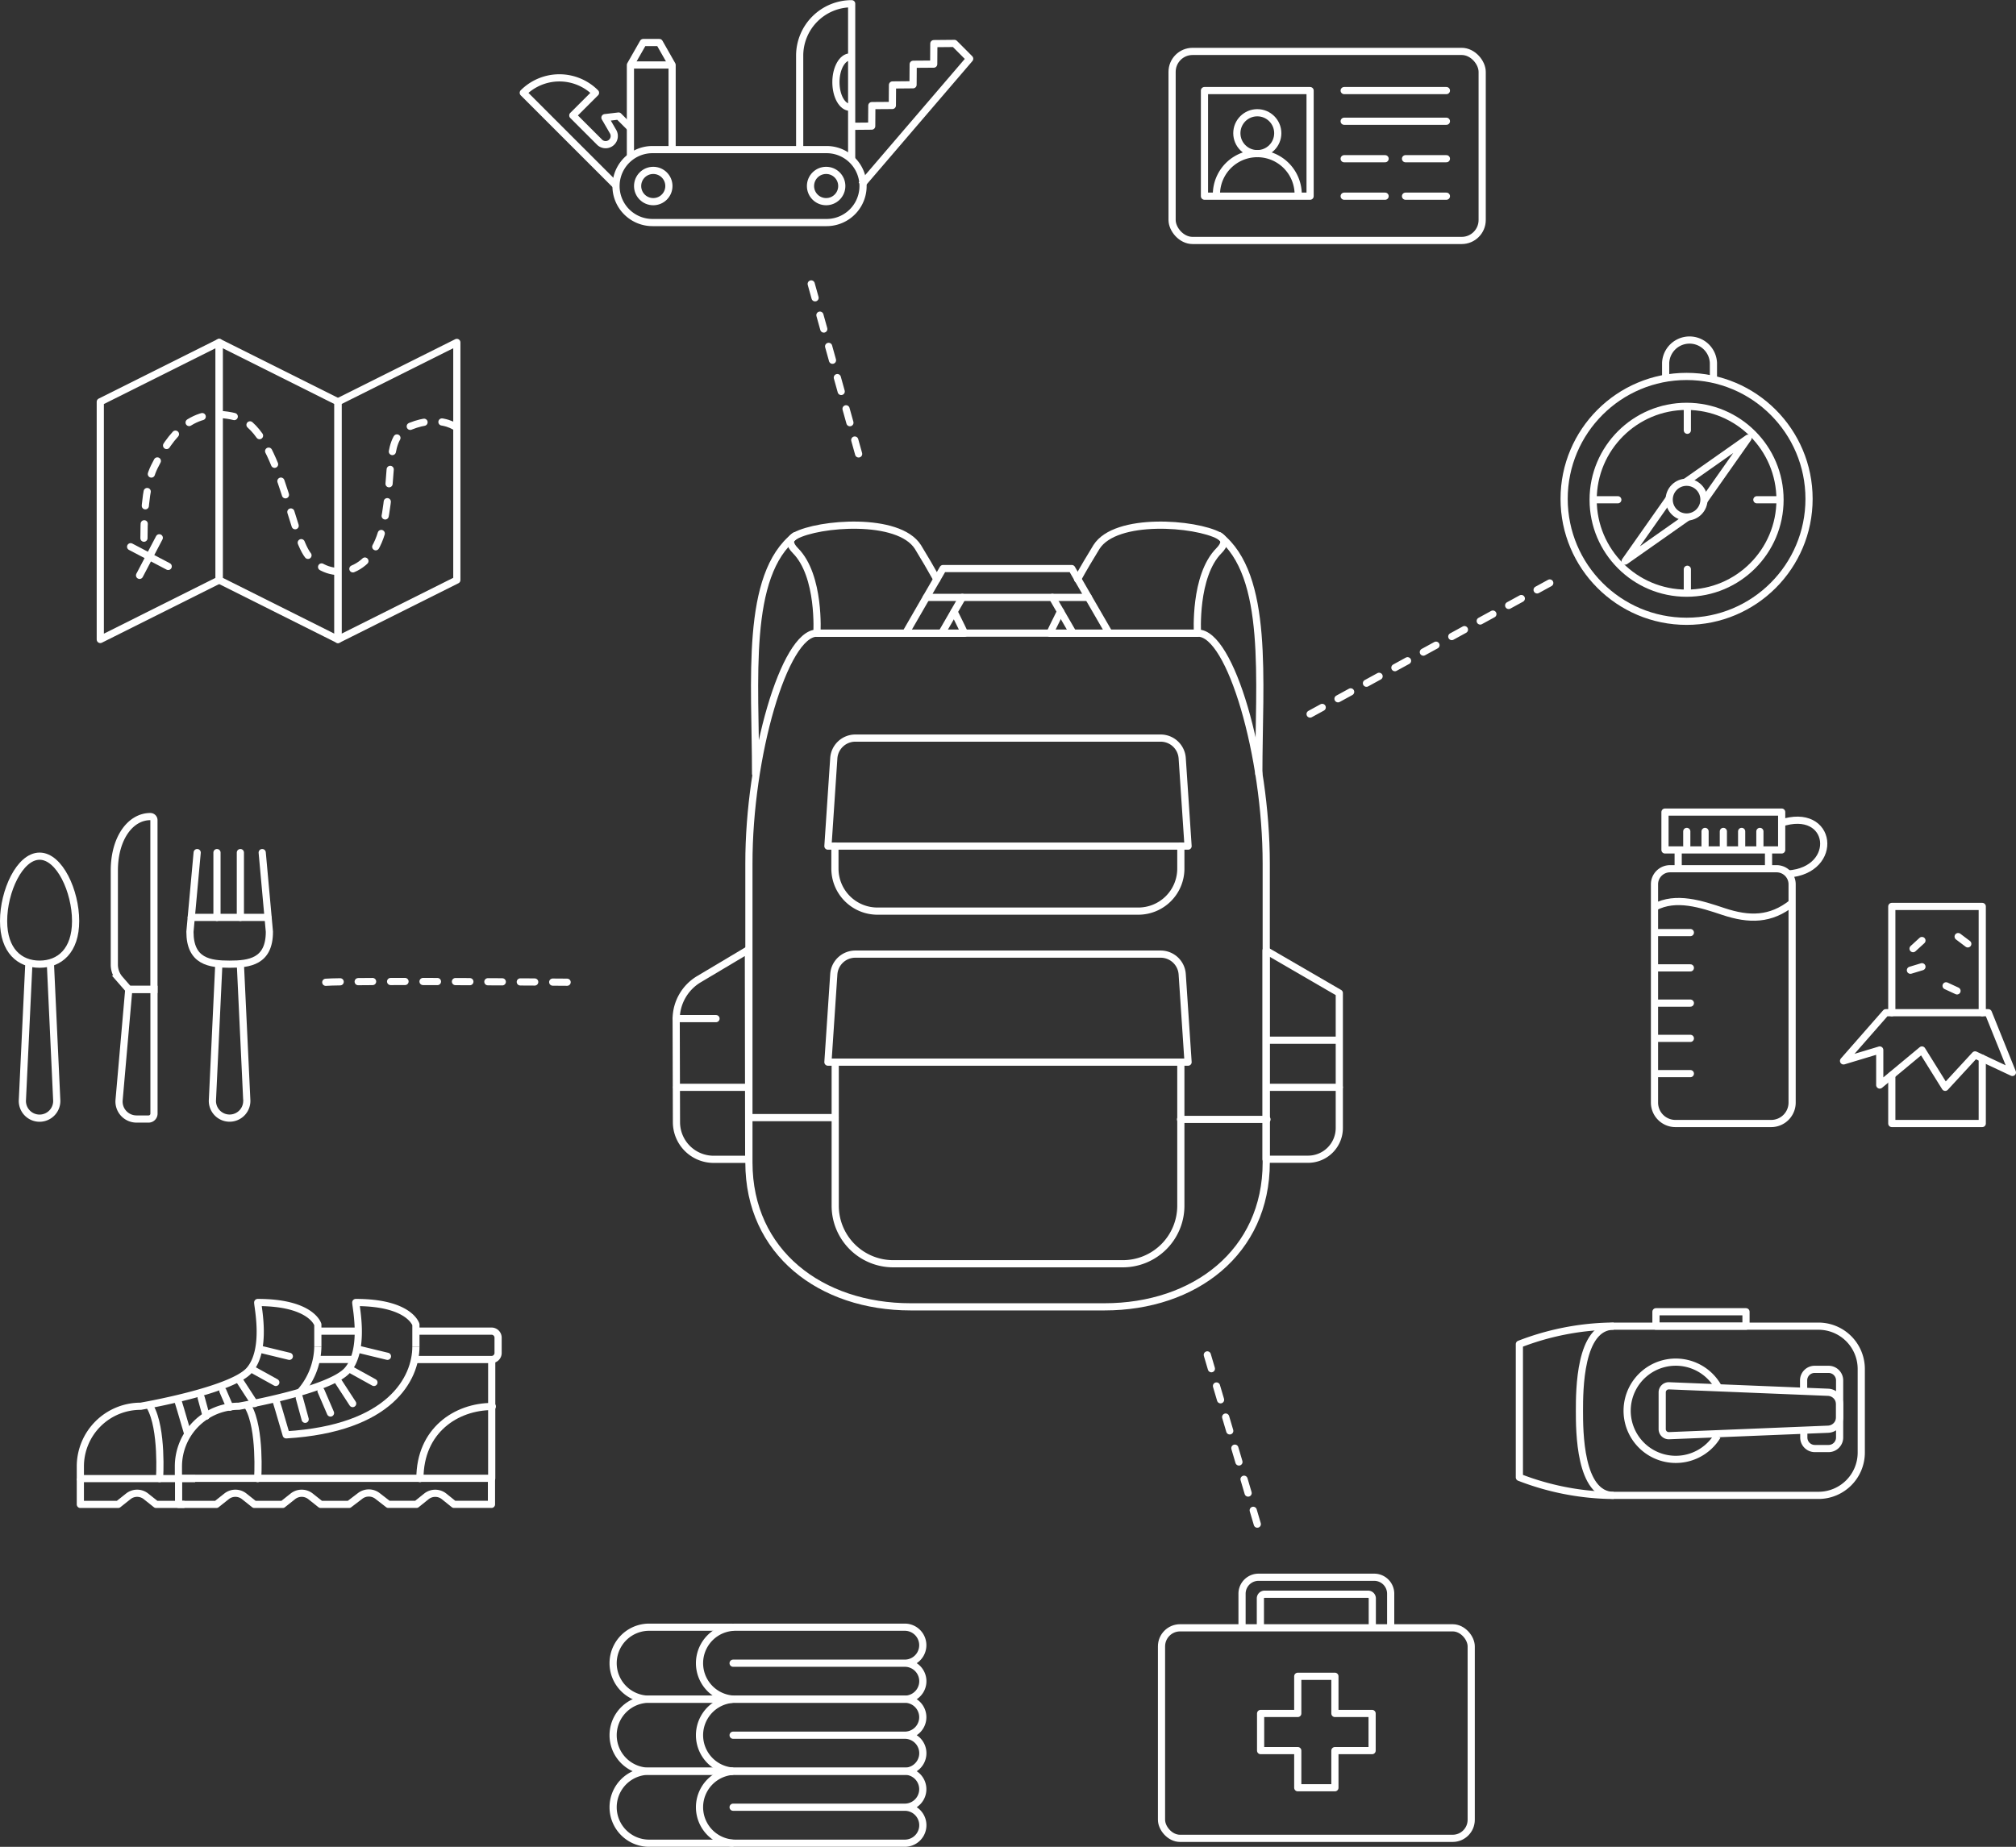 <svg xmlns="http://www.w3.org/2000/svg" viewBox="0 0 426.56 390.86"><rect x="0" y="0" width="426.56" height="390.86" fill="#333333" stroke="none"/><defs><style>.cls-1,.cls-3,.cls-4,.cls-5{fill:none;stroke:#fff;stroke-width:1.52px;}.cls-1,.cls-3,.cls-4{stroke-linejoin:round;}.cls-2{isolation:isolate;}.cls-3,.cls-4,.cls-5{stroke-linecap:round;}.cls-4{stroke-dasharray:3.05 3.81;}.cls-5{stroke-miterlimit:10;}</style></defs><title>Asset 2</title><g id="Layer_2" data-name="Layer 2"><g id="Designs"><rect class="cls-1" x="245.76" y="344.51" width="65.53" height="44.56" rx="3.93" ry="3.93"/><path class="cls-1" d="M262.8,344.29v-7.08a3.49,3.49,0,0,1,3.57-3.4h24.31a3.49,3.49,0,0,1,3.57,3.4v7.08"/><polygon class="cls-1" points="290.32 362.64 282.45 362.64 282.45 354.77 274.59 354.77 274.59 362.64 266.73 362.64 266.73 370.5 274.59 370.5 274.59 378.36 282.45 378.36 282.45 370.5 290.32 370.5 290.32 362.64"/><path class="cls-1" d="M266.68,344.29v-6a.89.89,0,0,1,.89-.89h21.9a.89.89,0,0,1,.89.89v6"/><path class="cls-1" d="M386.8,302.48l-33.66,1.37a1.39,1.39,0,0,1-1.44-1.39v-7.78a1.39,1.39,0,0,1,1.44-1.39l33.66,1.37a2.55,2.55,0,0,1,2.44,2.54v2.73A2.54,2.54,0,0,1,386.8,302.48Z"/><path class="cls-1" d="M363.37,303.91a10.29,10.29,0,1,1,.2-10.33"/><path class="cls-1" d="M381.62,294.38v-2.23a2.34,2.34,0,0,1,2.34-2.34h2.94a2.34,2.34,0,0,1,2.34,2.34v12.08a2.34,2.34,0,0,1-2.34,2.34H384a2.34,2.34,0,0,1-2.34-2.34v-1.47"/><path class="cls-1" d="M384.75,280.67H340.48a56.13,56.13,0,0,0-19,3.81v28.19a56.13,56.13,0,0,0,19,3.81h44.28a9.06,9.06,0,0,0,9.06-9.06V289.73A9.06,9.06,0,0,0,384.75,280.67Z"/><path class="cls-1" d="M341.43,280.67c-7.24,0-7.24,13.72-7.24,17.91s0,17.91,7.24,17.91"/><g class="cls-2"><rect class="cls-1" x="350.38" y="277.62" width="19.05" height="3.05"/></g><circle class="cls-1" cx="356.86" cy="105.77" r="19.77"/><polyline class="cls-1" points="360.47 106.09 369.86 92.74 356.51 102.13"/><polyline class="cls-1" points="353.25 105.39 343.86 118.75 357.21 109.36"/><circle class="cls-1" cx="356.86" cy="105.74" r="3.68" transform="translate(29.75 283.31) rotate(-45)"/><circle class="cls-1" cx="356.86" cy="105.58" r="25.91"/><line class="cls-3" x1="376.33" y1="105.77" x2="371.73" y2="105.77"/><line class="cls-3" x1="342.31" y1="105.77" x2="337.71" y2="105.77"/><line class="cls-3" x1="357.02" y1="125.08" x2="357.02" y2="120.48"/><line class="cls-3" x1="357.02" y1="91.06" x2="357.02" y2="86.46"/><path class="cls-1" d="M362.54,80V76.8a5.06,5.06,0,0,0-10.11,0V80"/><polyline class="cls-1" points="180.09 26.73 184.44 26.69 184.47 22.35 188.81 22.32 188.84 17.98 193.19 17.94 193.22 13.6 197.56 13.57 197.59 9.23 201.94 9.19 205.17 12.43 182.26 39.16"/><path class="cls-1" d="M169.2,31.65V11.79a11,11,0,0,1,11-11V33.94"/><path class="cls-1" d="M133.53,27.21l-2.65-2.65L128,24.9l1.7,2.93A1.83,1.83,0,0,1,126.77,30l-5.57-5.57L126,19.64a10.81,10.81,0,0,0-15.28,0l19.63,19.63"/><polyline class="cls-1" points="142.21 31.65 142.21 13.75 139.51 9 136.1 9 133.39 13.75 133.39 33.17"/><path class="cls-1" d="M174.89,47.1H138.06a7.72,7.72,0,1,1,0-15.44h36.83a7.72,7.72,0,0,1,0,15.44Z"/><circle class="cls-1" cx="174.8" cy="39.37" r="3.31"/><circle class="cls-1" cx="138.22" cy="39.37" r="3.31"/><line class="cls-1" x1="133.39" y1="13.75" x2="142.21" y2="13.75"/><path class="cls-1" d="M179.87,22.71c-1.68,0-3-2.39-3-5.33s1.36-5.33,3-5.33"/><polygon class="cls-1" points="96.66 122.76 71.51 135.34 71.51 85.04 96.66 72.47 96.66 122.76"/><polygon class="cls-1" points="46.37 122.76 21.22 135.34 21.22 85.04 46.37 72.47 46.37 122.76"/><polygon class="cls-1" points="46.37 122.76 71.51 135.34 71.51 85.04 46.37 72.47 46.37 122.76"/><path class="cls-4" d="M30.46,113.9c0-7,.74-12.19,2.19-15.1,3.43-6.86,8-12.88,17.14-10.59s11.58,24.6,15.43,29.4c4.57,5.71,13.72,4.57,16-6.86s0-18.29,5.71-20.57,9.14,0,9.14,0"/><line class="cls-3" x1="33.7" y1="113.82" x2="29.53" y2="121.77"/><line class="cls-3" x1="35.59" y1="119.88" x2="27.64" y2="115.71"/><path class="cls-3" d="M155.13,352h36.32a3.81,3.81,0,1,1,0,7.62H155.63a7.62,7.62,0,0,1,0-15.24h35.81a3.81,3.81,0,1,1,0,7.62H155.12"/><path class="cls-3" d="M154.87,359.62H137.35a7.62,7.62,0,1,1,0-15.24h17.53"/><path class="cls-3" d="M155.13,367.24h36.32a3.81,3.81,0,1,1,0,7.62H155.63a7.62,7.62,0,0,1,0-15.24h35.81a3.81,3.81,0,1,1,0,7.62H155.12"/><path class="cls-3" d="M154.87,374.86H137.35a7.62,7.62,0,1,1,0-15.24h17.53"/><path class="cls-3" d="M155.13,382.48h36.32a3.81,3.81,0,1,1,0,7.62H155.63a7.62,7.62,0,0,1,0-15.24h35.81a3.81,3.81,0,0,1,0,7.62H155.12"/><path class="cls-3" d="M154.87,390.1H137.35a7.62,7.62,0,1,1,0-15.24h17.53"/><path class="cls-3" d="M31.76,297.72c2.68,4.67,2,15.21,2,15.21"/><path class="cls-3" d="M104.17,297.67c-7.66,0-15.32,5.08-15.32,15.25"/><path class="cls-3" d="M52.52,297.72c2.68,4.67,2,15.21,2,15.21"/><path class="cls-1" d="M88,285v-4.67s-1.34-4.67-12.72-4.67c0,.95,2,10-1.76,14.33s-23,7.63-23,7.63a12.74,12.74,0,0,0-12.77,12.71v2.54h66.29V287.72"/><line class="cls-3" x1="75.83" y1="285.56" x2="81.98" y2="287.05"/><line class="cls-3" x1="71.58" y1="292.38" x2="74.62" y2="297.05"/><line class="cls-3" x1="67.92" y1="294.38" x2="69.93" y2="299.05"/><line class="cls-3" x1="63.32" y1="295.8" x2="64.57" y2="300.38"/><path class="cls-1" d="M37.79,312.93v5.46h8l2.14-1.7a3,3,0,0,1,3.75,0l2.14,1.7h6l2.14-1.7a3,3,0,0,1,3.75,0l2.14,1.7h6l2.35-1.79a3,3,0,0,1,3.67,0l2.3,1.78h5.95l2.08-1.67a3,3,0,0,1,3.78,0l2.08,1.67h7.93v-5.46"/><line class="cls-3" x1="73.95" y1="289.72" x2="79.12" y2="292.58"/><path class="cls-1" d="M88,285c0,6.67-5.36,17.34-27.45,18.67-1.34-4.67-2.18-7.36-2.18-7.36"/><path class="cls-1" d="M88,281.72h16a1.39,1.39,0,0,1,1.39,1.39v3.23a1.39,1.39,0,0,1-1.39,1.39H88"/><path class="cls-1" d="M67.25,285v-4.67s-1.34-4.67-12.72-4.67c0,.95,2,10-1.76,14.33s-23,7.63-23,7.63A12.74,12.74,0,0,0,17,310.39v2.54H41.3"/><line class="cls-3" x1="55.07" y1="285.56" x2="61.22" y2="287.05"/><line class="cls-3" x1="50.83" y1="292.38" x2="53.86" y2="297.05"/><line class="cls-3" x1="47.16" y1="294.38" x2="48.64" y2="297.82"/><line class="cls-3" x1="42.56" y1="295.8" x2="43.63" y2="299.71"/><path class="cls-1" d="M17,312.93v5.46h8l2.14-1.7a3,3,0,0,1,3.75,0l2.14,1.7h6"/><line class="cls-3" x1="53.19" y1="289.72" x2="58.36" y2="292.58"/><path class="cls-1" d="M39.8,303.72c-1.34-4.67-2.18-7.36-2.18-7.36"/><path class="cls-1" d="M67.25,285a14.89,14.89,0,0,1-3.93,9.82"/><line class="cls-1" x1="74.91" y1="287.72" x2="67.25" y2="287.72"/><line class="cls-1" x1="67.25" y1="281.72" x2="75.82" y2="281.72"/><path class="cls-5" d="M10.67,204.06,12,232.74a3.64,3.64,0,1,1-7.26,0L6.1,204.06"/><path class="cls-5" d="M16,194.92c0,6.31-3.41,9.14-7.62,9.14S.76,201.23.76,194.92,4.17,181.2,8.38,181.2,16,188.61,16,194.92Z"/><path class="cls-5" d="M31.43,236.83H28.88a3.7,3.7,0,0,1-3.69-3.92l2.06-23.52h5.33v26.29A1.14,1.14,0,0,1,31.43,236.83Z"/><path class="cls-5" d="M32.57,209.4H27.24l-1.91-2.19a4.64,4.64,0,0,1-1.14-3V184.25c0-6.86,3.41-11.43,7.62-11.43a.76.76,0,0,1,.76.76V209.4Z"/><path class="cls-3" d="M41.72,180.44,40.19,197.2c0,6.31,4.17,6.86,8.38,6.86S57,203.52,57,197.2l-1.52-16.76"/><path class="cls-5" d="M50.86,204.06l1.35,28.67a3.64,3.64,0,1,1-7.26,0l1.35-28.67"/><line class="cls-3" x1="40.47" y1="194.16" x2="56.68" y2="194.16"/><line class="cls-3" x1="45.91" y1="194.16" x2="45.91" y2="180.44"/><line class="cls-3" x1="50.86" y1="194.16" x2="50.86" y2="180.44"/><polyline class="cls-3" points="419.42 223.97 419.42 237.78 400.28 237.78 400.28 227.57"/><polyline class="cls-3" points="400.28 214.33 400.28 191.84 419.42 191.84 419.42 214.33"/><polygon class="cls-1" points="399.01 214.33 420.7 214.33 425.8 226.97 417.9 223.26 411.58 230.12 406.66 222.22 397.73 229.64 397.73 222.22 390.07 224.53 399.01 214.33"/><line class="cls-5" x1="416.36" y1="199.76" x2="414.32" y2="198.22"/><line class="cls-5" x1="406.66" y1="204.6" x2="404.22" y2="205.34"/><line class="cls-5" x1="414.08" y1="209.71" x2="411.77" y2="208.64"/><line class="cls-5" x1="406.66" y1="199.05" x2="404.78" y2="200.77"/><rect class="cls-3" x="352.29" y="171.87" width="24.69" height="8.01"/><path class="cls-3" d="M374.77,237.78H354.5a4.43,4.43,0,0,1-4.43-4.43v-46.2a3.29,3.29,0,0,1,3.29-3.29h22.54a3.29,3.29,0,0,1,3.29,3.29v46.2A4.43,4.43,0,0,1,374.77,237.78Z"/><line class="cls-1" x1="355.08" y1="179.88" x2="355.08" y2="184.07"/><line class="cls-1" x1="374.2" y1="179.88" x2="374.2" y2="184.07"/><path class="cls-1" d="M376.72,174.24c11.13-3.76,12.67,10,1.57,10.74"/><line class="cls-3" x1="350.37" y1="197.37" x2="357.66" y2="197.37"/><line class="cls-3" x1="350.37" y1="204.84" x2="357.66" y2="204.84"/><line class="cls-3" x1="350.37" y1="212.3" x2="357.66" y2="212.3"/><line class="cls-3" x1="350.37" y1="219.76" x2="357.66" y2="219.76"/><line class="cls-3" x1="350.37" y1="227.22" x2="357.66" y2="227.22"/><line class="cls-3" x1="356.9" y1="178.97" x2="356.9" y2="175.96"/><line class="cls-3" x1="360.77" y1="178.97" x2="360.77" y2="175.96"/><line class="cls-3" x1="364.64" y1="178.97" x2="364.64" y2="175.96"/><line class="cls-3" x1="368.51" y1="178.97" x2="368.51" y2="175.96"/><line class="cls-3" x1="372.37" y1="178.97" x2="372.37" y2="175.96"/><path class="cls-1" d="M350.07,192c4.55-2.45,9.92-.64,14.57.91,5.46,1.82,10,1.82,14.57-1.82"/><rect class="cls-3" x="248" y="10.88" width="65.61" height="40.01" rx="4.33" ry="4.33"/><circle class="cls-3" cx="266.03" cy="28.19" r="4.33"/><path class="cls-3" d="M257.38,41.16a8.65,8.65,0,1,1,17.3,0"/><g class="cls-2"><rect class="cls-3" x="254.85" y="19.17" width="22.35" height="22.35"/><line class="cls-3" x1="284.41" y1="19.17" x2="306.04" y2="19.17"/><line class="cls-3" x1="284.41" y1="25.66" x2="306.04" y2="25.66"/><line class="cls-3" x1="284.41" y1="41.52" x2="293.07" y2="41.52"/><line class="cls-3" x1="297.39" y1="41.52" x2="306.04" y2="41.52"/><line class="cls-3" x1="284.41" y1="33.59" x2="293.07" y2="33.59"/><line class="cls-3" x1="297.39" y1="33.59" x2="306.04" y2="33.59"/></g><path class="cls-3" d="M158.42,245.36H151a7.87,7.87,0,0,1-7.87-7.87l-.06-21.78a9.87,9.87,0,0,1,4.79-8.46L158.35,201Z"/><line class="cls-3" x1="143.18" y1="230.12" x2="158.42" y2="230.12"/><path class="cls-3" d="M249.85,225.05v30.13a12.28,12.28,0,0,1-12.28,12.28H189a12.28,12.28,0,0,1-12.28-12.28V225.05"/><path class="cls-3" d="M251.38,224.79h-76.2l1.24-18.59a4.57,4.57,0,0,1,4.56-4.27h64.6a4.57,4.57,0,0,1,4.56,4.27Z"/><path class="cls-3" d="M249.85,179.07v4.76a9,9,0,0,1-9,9H185.66a9,9,0,0,1-9-9v-4.76"/><path class="cls-3" d="M251.38,179.07h-76.2l1.24-18.59a4.57,4.57,0,0,1,4.56-4.27h64.6a4.57,4.57,0,0,1,4.56,4.27Z"/><line class="cls-3" x1="143.11" y1="215.58" x2="151.5" y2="215.58"/><line class="cls-3" x1="268.14" y1="230.12" x2="283.38" y2="230.12"/><line class="cls-3" x1="268.08" y1="220.15" x2="283.32" y2="220.15"/><path class="cls-3" d="M198.22,122.6c-1.25-2.24-2.62-4.59-4-6.84-4.1-6.43-21-5.06-25.94-2.37-1.48.81-1.2,1.89,0,3.13,5.33,5.33,4.57,17.5,4.57,17.5h31.24s-.84-1.81-2.21-4.54"/><path class="cls-3" d="M243.5,134h10c6.86,0,14.42,25.93,14.42,48.79v63.24c0,19-15.18,30.55-34.23,30.55h-41c-19,0-34.23-11.5-34.23-30.55V182.81C158.42,160,166,134,172.83,134H243.5Z"/><line class="cls-3" x1="158.42" y1="236.53" x2="176.7" y2="236.53"/><line class="cls-3" x1="249.79" y1="236.91" x2="268.08" y2="236.91"/><path class="cls-3" d="M267.88,201.17l15.5,9v28.56a6.61,6.61,0,0,1-6.61,6.61h-8.89Z"/><line class="cls-3" x1="196" y1="126.43" x2="191.83" y2="133.66"/><line class="cls-3" x1="234.47" y1="133.66" x2="230.29" y2="126.43"/><line class="cls-3" x1="203.62" y1="126.43" x2="199.45" y2="133.66"/><line class="cls-3" x1="226.85" y1="133.66" x2="222.67" y2="126.43"/><polygon class="cls-3" points="230.29 126.43 196 126.43 199.53 120.33 226.77 120.33 230.29 126.43"/><path class="cls-3" d="M168.22,113.39c-10.67,8.38-8.35,30.56-8.35,50.37"/><path class="cls-3" d="M228,122.58c1.24-2.24,2.62-4.58,4-6.82,4.09-6.43,21-5.06,25.94-2.37,1.48.81,1.2,1.89,0,3.13-5.33,5.33-4.57,17.5-4.57,17.5H222.15s.85-1.84,2.25-4.61"/><path class="cls-3" d="M258,113.39c10.67,8.38,8.35,30.56,8.35,50.37"/><line class="cls-4" x1="171.64" y1="60.09" x2="182.61" y2="99.42"/><line class="cls-4" x1="266.03" y1="322.57" x2="254.85" y2="284.72"/><line class="cls-4" x1="327.91" y1="123.38" x2="277.2" y2="151.12"/><path class="cls-4" d="M68.93,207.89c4.48-.38,53.18,0,53.18,0"/></g></g></svg>